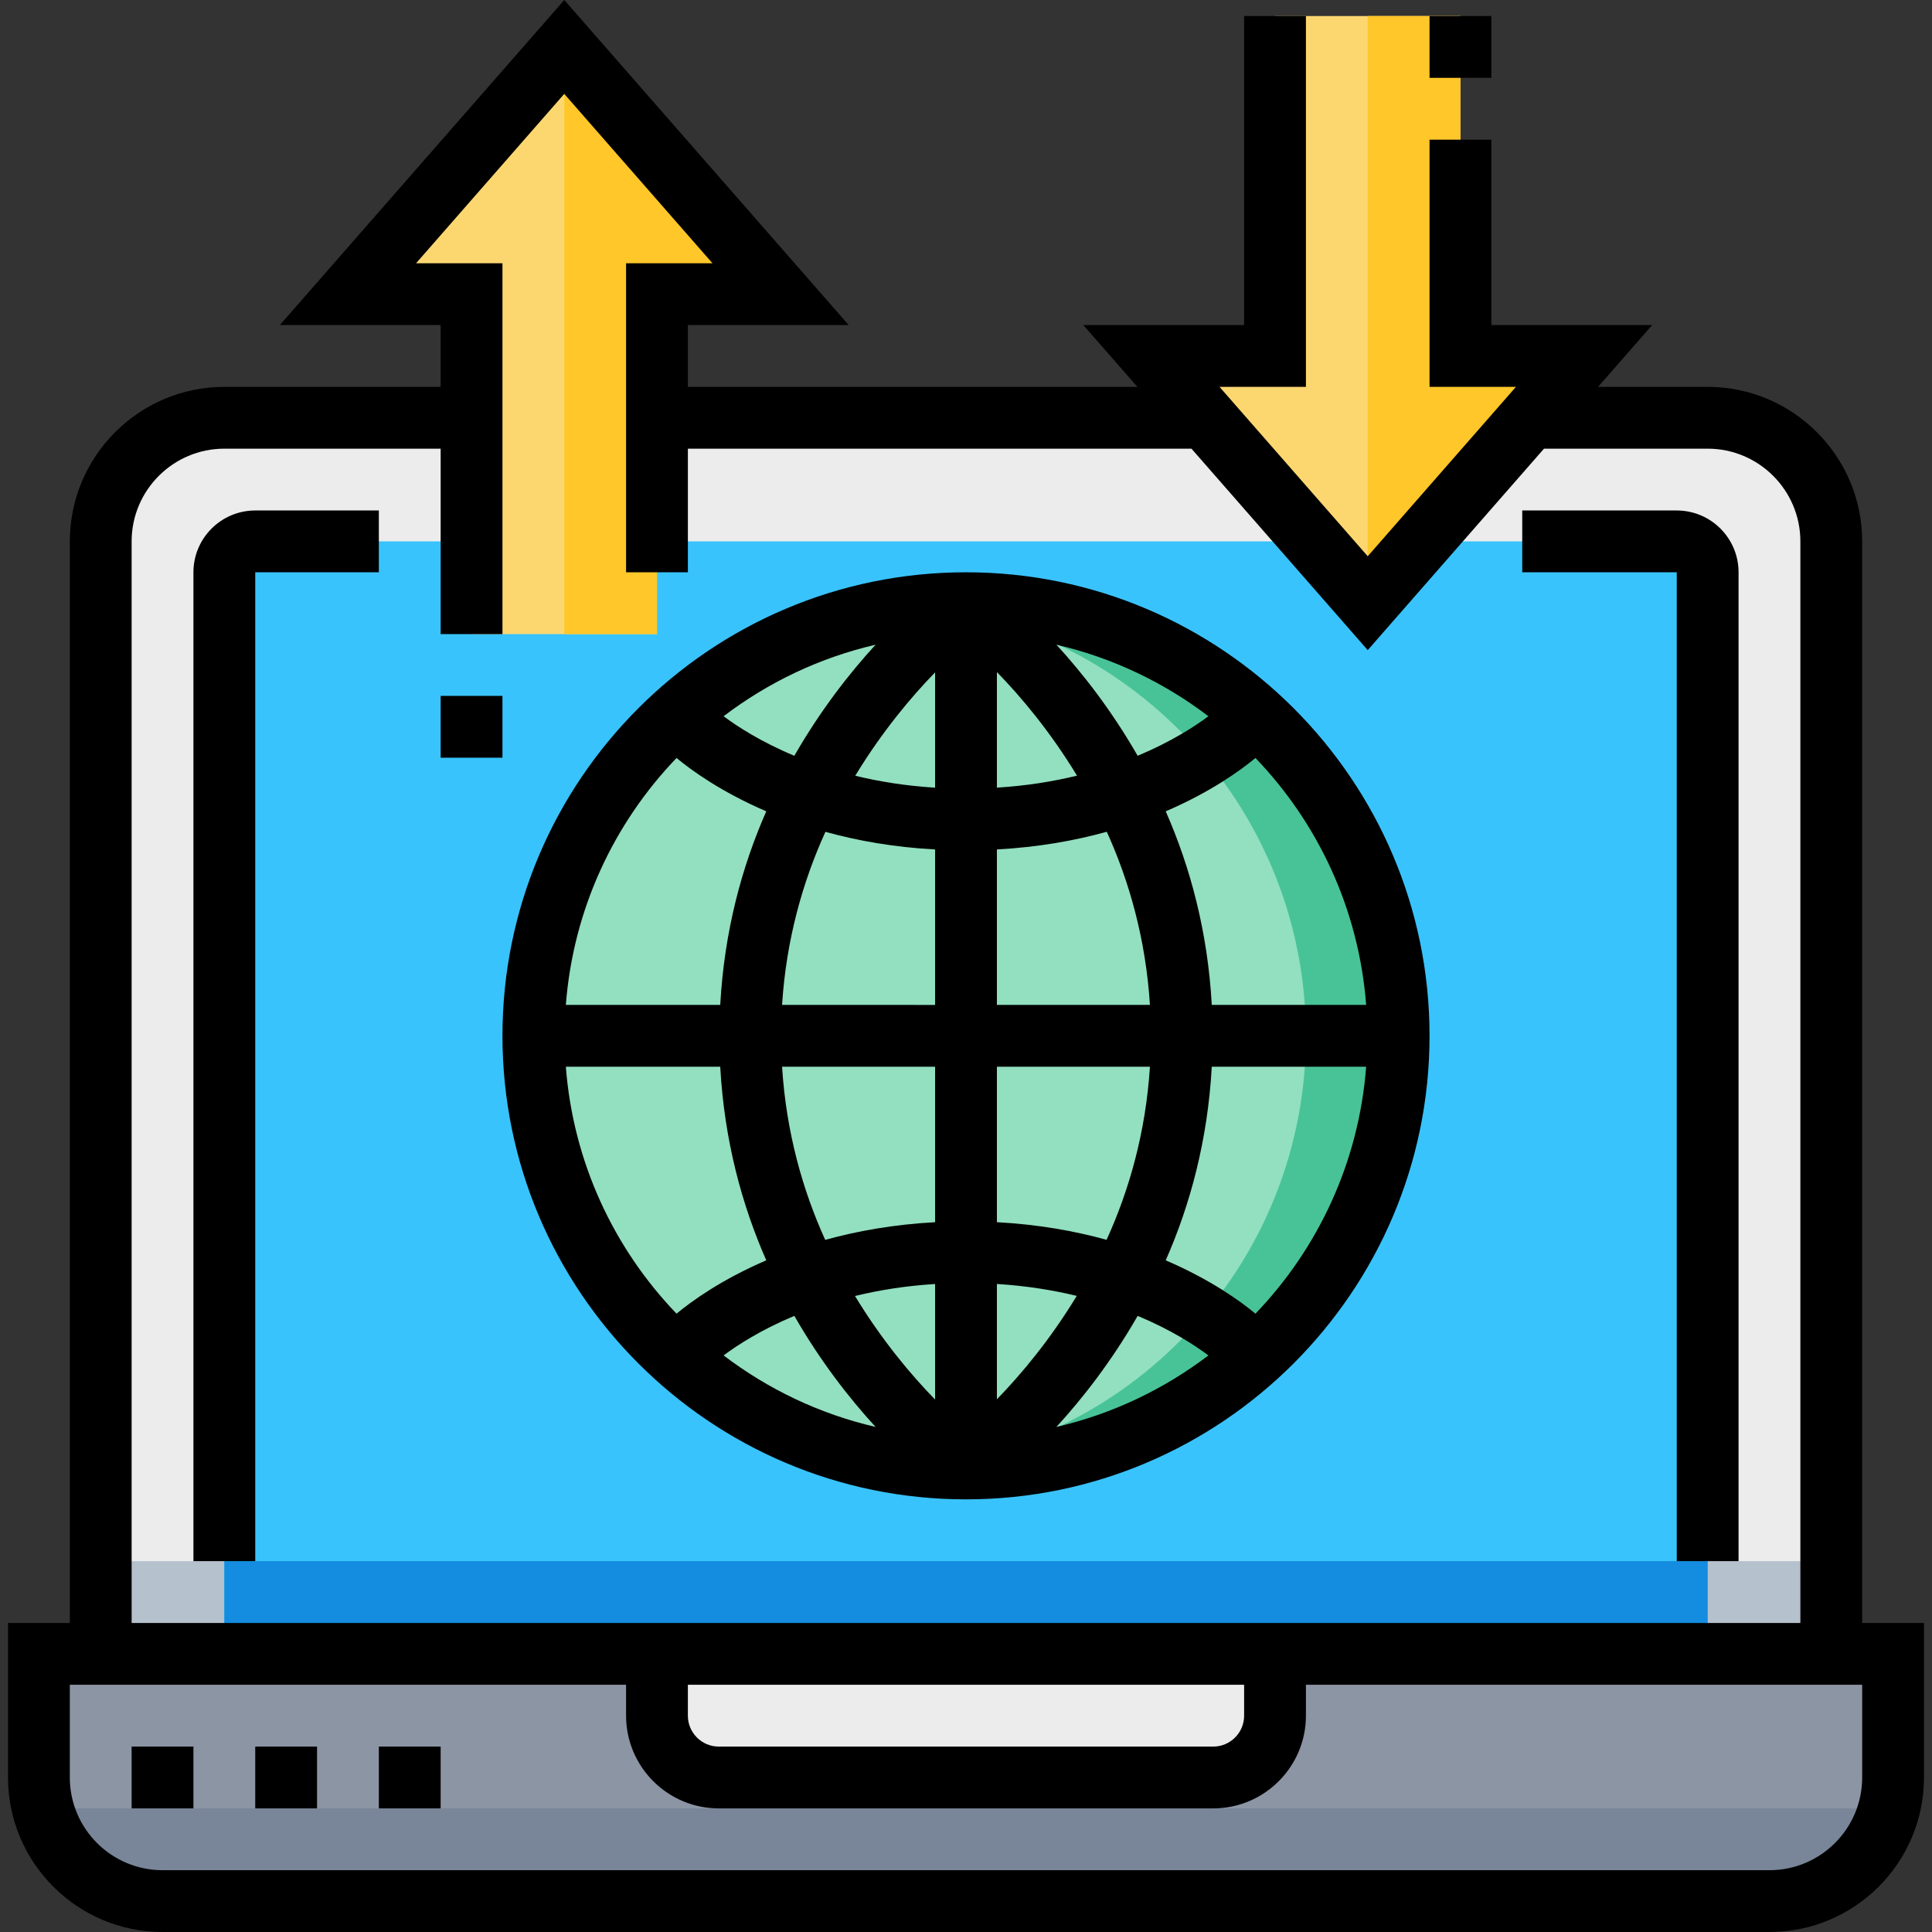 <?xml version="1.0" encoding="iso-8859-1"?>
<!-- Generator: Adobe Illustrator 19.0.0, SVG Export Plug-In . SVG Version: 6.00 Build 0)  -->
<svg version="1.1" id="Capa_1" xmlns="http://www.w3.org/2000/svg" xmlns:xlink="http://www.w3.org/1999/xlink" x="0px" y="0px"
	 viewBox="0 0 500.152 500.152" style="enable-background:new 0 0 500.152 500.152;" xml:space="preserve">
<rect x="0" y="0" width="500.152" height="500.152" fill="#333333" stroke="none"/>
<path style="fill:#ECECEC;" d="M474.076,428.152v-288c0-17.672-14.328-32-32-32h-43.528h-87.056H170.076h-48h-64
	c-17.672,0-32,14.328-32,32v288H474.076z"/>
<rect x="26.076" y="404.152" style="fill:#B6C1CE;" width="448" height="24"/>
<path style="fill:#39C3FC;" d="M58.076,428.152v-280c0-4.416,3.584-8,8-8h24h312h32c4.416,0,8,3.584,8,8v280H58.076z"/>
<rect x="58.076" y="404.152" style="fill:#148CE0;" width="384" height="24"/>
<path style="fill:#8C95A4;" d="M10.076,428.152h480v32c0,17.672-14.328,32-32,32h-416c-17.672,0-32-14.328-32-32V428.152z"/>
<path style="fill:#798699;" d="M11.204,468.152c3.576,13.776,15.976,24,30.872,24h416c14.896,0,27.296-10.224,30.872-24H11.204z"/>
<path style="fill:#ECECEC;" d="M170.076,428.152v16c0,8.84,7.16,16,16,16h128c8.84,0,16-7.16,16-16v-16H170.076z"/>
<circle style="fill:#92E0C0;" cx="250.076" cy="268.152" r="112"/>
<path style="fill:#48C397;" d="M250.076,156.152c-4.056,0-8.056,0.24-12,0.664c56.208,5.992,100,53.536,100,111.336
	s-43.792,105.344-100,111.336c3.944,0.424,7.944,0.664,12,0.664c61.856,0,112-50.144,112-112S311.932,156.152,250.076,156.152z"/>
<polygon style="fill:#FCD770;" points="90.076,76.152 122.076,76.152 122.076,164.152 170.076,164.152 170.076,76.152 
	202.076,76.152 146.076,12.152 "/>
<polygon style="fill:#FFC729;" points="170.076,164.152 170.076,76.152 202.076,76.152 146.076,12.152 146.076,164.152 "/>
<polygon style="fill:#FCD770;" points="378.076,92.152 378.076,4.152 330.076,4.152 330.076,92.152 298.076,92.152 354.076,156.152 
	410.076,92.152 "/>
<polygon style="fill:#FFC729;" points="378.076,4.152 354.076,4.152 354.076,156.152 410.076,92.152 378.076,92.152 "/>
<path d="M482.076,420.152v-280c0-22.056-17.944-40-40-40h-28.368l14-16h-41.632v-48h-16v64h22.368L354.076,144l-38.368-43.848
	h22.368v-96h-16v80h-41.632l14,16H178.076v-16h41.632L146.076,0L72.444,84.152h41.632v16h-56c-22.056,0-40,17.944-40,40v280h-16v40
	c0,22.056,17.944,40,40,40h416c22.056,0,40-17.944,40-40v-40H482.076z M34.076,140.152c0-13.232,10.768-24,24-24h56v48h16v-96
	h-22.368l38.368-43.848l38.368,43.848h-22.368v80h16v-32h130.368l45.632,52.152l45.632-52.152h42.368c13.232,0,24,10.768,24,24v280
	h-432V140.152z M178.076,436.152h144v8c0,4.416-3.592,8-8,8h-128c-4.408,0-8-3.584-8-8V436.152z M482.076,460.152
	c0,13.232-10.768,24-24,24h-416c-13.232,0-24-10.768-24-24v-24h144v8c0,13.232,10.768,24,24,24h128c13.232,0,24-10.768,24-24v-8h144
	V460.152z"/>
<path d="M434.076,132.152h-40v16h40v256h16v-256C450.076,139.328,442.9,132.152,434.076,132.152z"/>
<path d="M50.076,148.152v256h16v-256h32v-16h-32C57.252,132.152,50.076,139.328,50.076,148.152z"/>
<path d="M250.076,148.152c-66.168,0-120,53.832-120,120s53.832,120,120,120s120-53.832,120-120S316.244,148.152,250.076,148.152z
	 M313.7,260.152c-1.048-19.064-5.624-35.824-11.92-50.12c11.736-5.04,19.456-10.672,23.232-13.808
	c16.216,16.888,26.76,39.2,28.656,63.928H313.7z M258.076,173.992c6.224,6.36,13.816,15.408,20.736,26.808
	c-6.168,1.504-13.08,2.632-20.736,3.104V173.992z M273.484,166.904c14.52,3.36,27.848,9.768,39.344,18.512
	c-3.52,2.632-9.616,6.6-18.312,10.24C287.74,183.848,280.212,174.232,273.484,166.904z M242.076,174.064v29.848
	c-7.632-0.472-14.52-1.592-20.672-3.088C228.308,189.456,235.876,180.424,242.076,174.064z M205.636,195.656
	c-8.696-3.632-14.792-7.608-18.312-10.24c11.496-8.744,24.824-15.152,39.344-18.512C219.94,174.232,212.412,183.848,205.636,195.656
	z M242.076,219.904v40.248H202.46c1.08-16.992,5.392-32.008,11.224-44.808C221.924,217.624,231.364,219.328,242.076,219.904z
	 M242.076,276.152V316.4c-10.736,0.584-20.192,2.288-28.448,4.576c-5.808-12.792-10.096-27.808-11.168-44.824L242.076,276.152
	L242.076,276.152z M242.076,332.4v29.912c-6.224-6.36-13.816-15.408-20.736-26.808C227.5,334,234.42,332.872,242.076,332.4z
	 M226.668,369.4c-14.52-3.36-27.848-9.768-39.344-18.512c3.52-2.632,9.616-6.6,18.312-10.24
	C212.412,352.456,219.94,362.072,226.668,369.4z M258.076,362.24v-29.848c7.632,0.472,14.52,1.592,20.672,3.088
	C271.844,346.848,264.276,355.88,258.076,362.24z M294.516,340.648c8.696,3.632,14.792,7.608,18.312,10.24
	c-11.496,8.744-24.824,15.152-39.344,18.512C280.212,362.072,287.74,352.456,294.516,340.648z M258.076,316.4v-40.248h39.616
	c-1.08,16.992-5.384,32.008-11.224,44.808C278.228,318.68,268.788,316.976,258.076,316.4z M258.076,260.152v-40.248
	c10.736-0.584,20.192-2.288,28.448-4.576c5.808,12.792,10.096,27.808,11.168,44.824H258.076z M175.14,196.224
	c3.776,3.136,11.496,8.768,23.232,13.808c-6.304,14.296-10.872,31.056-11.92,50.12h-39.968
	C148.38,235.424,158.924,213.112,175.14,196.224z M146.484,276.152h39.968c1.048,19.064,5.624,35.824,11.92,50.12
	c-11.736,5.04-19.456,10.672-23.232,13.808C158.924,323.192,148.38,300.88,146.484,276.152z M325.012,340.08
	c-3.776-3.136-11.496-8.768-23.232-13.808c6.304-14.296,10.872-31.056,11.92-50.12h39.968
	C351.772,300.88,341.228,323.192,325.012,340.08z"/>
<rect x="370.076" y="4.152" width="16" height="16"/>
<rect x="114.076" y="180.152" width="16" height="16"/>
<rect x="34.076" y="452.152" width="16" height="16"/>
<rect x="66.076" y="452.152" width="16" height="16"/>
<rect x="98.076" y="452.152" width="16" height="16"/>
<g>
</g>
<g>
</g>
<g>
</g>
<g>
</g>
<g>
</g>
<g>
</g>
<g>
</g>
<g>
</g>
<g>
</g>
<g>
</g>
<g>
</g>
<g>
</g>
<g>
</g>
<g>
</g>
<g>
</g>
</svg>
